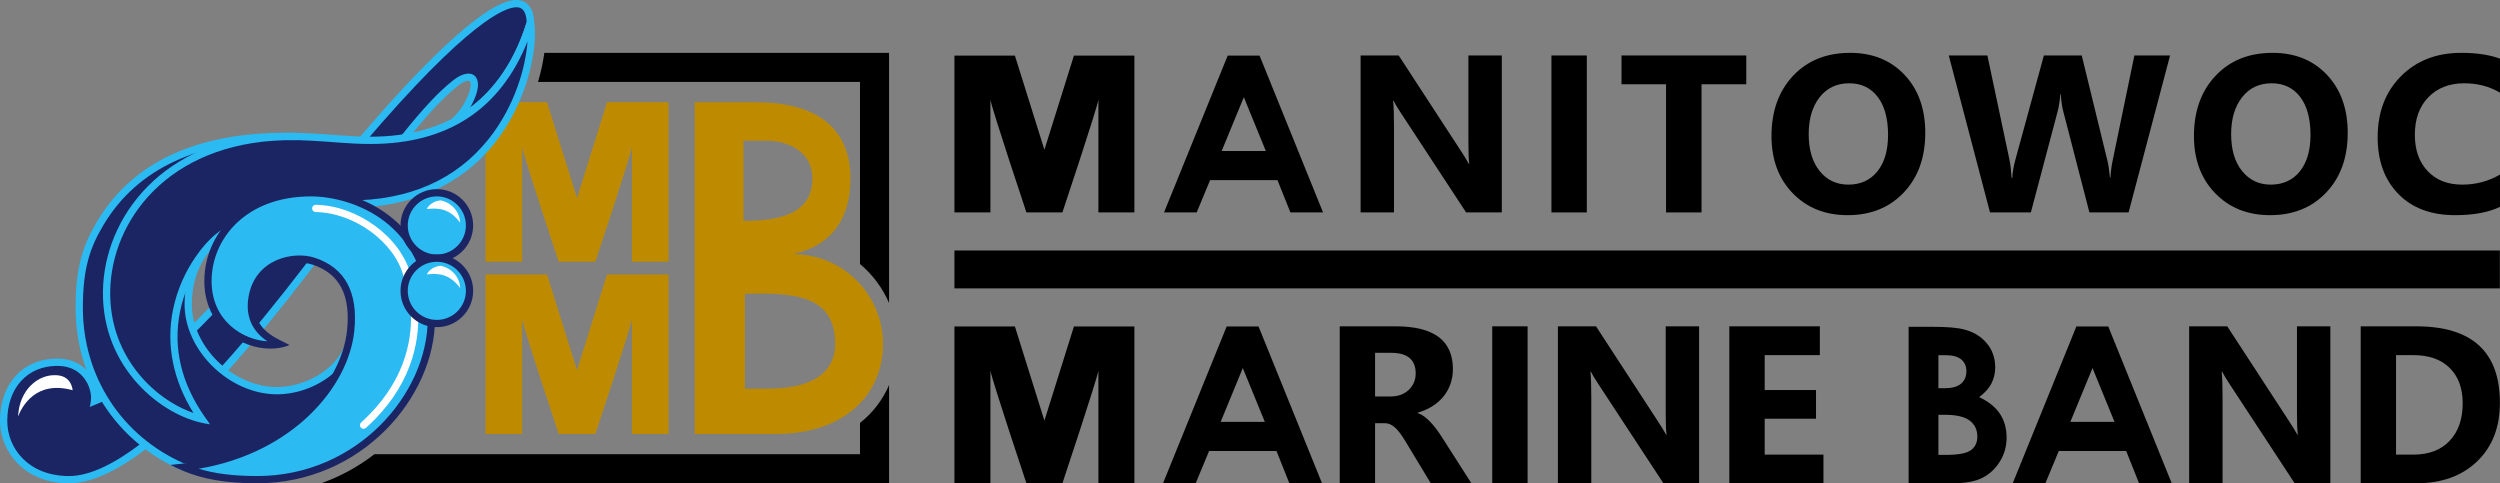 <?xml version="1.0" encoding="UTF-8" standalone="no"?>
<svg
   xmlns:dc="http://purl.org/dc/elements/1.1/"
   xmlns:cc="http://creativecommons.org/ns#"
   xmlns:rdf="http://www.w3.org/1999/02/22-rdf-syntax-ns#"
   xmlns:svg="http://www.w3.org/2000/svg"
   xmlns="http://www.w3.org/2000/svg"
   version="1.1"
   id="svg4396"
   viewBox="0 0 430.147 83.156"
   height="23.469mm"
   width="121.397mm">
  <rect x="0" y="0" width="430.147" height="83.156" fill="#808080" stroke="none"/>
  <defs
     id="defs4398">
    <clipPath
       clipPathUnits="userSpaceOnUse"
       id="clipPath4418">
      <path
         d="M 0,90 378,90 378,0 0,0 0,90 Z"
         id="path4420" />
    </clipPath>
  </defs>
  <g
     transform="translate(-102.069,-262.213)"
     id="layer1">
    <g
       id="g4412"
       transform="matrix(1.25,0,0,-1.25,80.893,360.041)">
      <g
         id="g4414">
        <g
           id="g4416"
           clip-path="url(#clipPath4418)">
          <g
             id="g4422"
             transform="translate(135.316,41.923)">
            <path
               d="m 0,0 c 1.725,-1.442 3.102,-3.28 4,-5.372 l 0,34.438 -47.448,0 c -0.165,-1.191 -0.441,-2.547 -0.868,-4 L 0,25.066 0,0 Z"
               style="fill:#000000;fill-opacity:1;fill-rule:nonzero;stroke:none"
               id="path4424" />
          </g>
          <g
             id="g4426"
             transform="translate(135.316,20.048)">
            <path
               d="m 0,0 0,-4.308 -66.842,0 c -2.158,-1.671 -4.621,-3.042 -7.333,-4 L 4,-8.308 4,5.209 C 3.151,3.247 1.836,1.446 0,0"
               style="fill:#000000;fill-opacity:1;fill-rule:nonzero;stroke:none"
               id="path4428" />
          </g>
          <g
             id="g4430"
             transform="translate(122.524,24.76)">
            <path
               d="m 0,0 -3.066,0 0,13.062 C 4.042,13.271 9.375,12.729 9.375,6.144 9.375,3.271 7.625,0 0,0 m -3.243,34.142 3.076,0 c 2.878,0 6.407,-1.371 6.407,-5.213 0,-5.055 -4.886,-5.823 -9.483,-5.823 l 0,11.036 z m 6.825,-15.623 -0.025,0 c 5.485,1.21 7.921,5.055 7.921,10.41 0,6 -3.52,10.5 -13.103,10.5 l -8.333,0 -10e-4,-45.662 11.126,0 c 9.625,0 14.791,5.541 14.791,12.377 0,6.834 -5.541,12.375 -12.376,12.375"
               style="fill:#be8b00;fill-opacity:1;fill-rule:nonzero;stroke:none"
               id="path4432" />
          </g>
          <g
             id="g4434"
             transform="translate(79.467,61.517)">
            <path
               d="m 0,0 c 0.822,0.83 1.415,1.453 2.102,2.848 1.497,3.041 0.288,4.2 -1.878,2.5 -1.981,-1.555 -4,-3.686 -7.122,-7.586 -6.29,-7.857 -32.003,-47.041 -46.124,-47.041 -6.067,0 -9.004,4.336 -9.004,8.086 0,4.795 2.937,8.078 7.375,8.078 4.256,0 5.397,-3.84 5.125,-5.35 8.835,3.572 17.564,13.322 36.602,35.664 C 1.849,14.535 10.224,20.098 10.474,13.639 7.536,3.723 1.016,0.389 0,0"
               style="fill:#1c2564;fill-opacity:1;fill-rule:nonzero;stroke:none"
               id="path4436" />
          </g>
          <g
             id="g4438"
             transform="translate(24.816,27.901)">
            <path
               d="m 0,0 c -4.112,0 -6.875,-3.045 -6.875,-7.578 0,-3.77 2.921,-7.586 8.504,-7.586 11.51,0 31.49,27.43 41.092,40.613 2.003,2.749 3.585,4.92 4.642,6.24 3.078,3.846 5.165,6.068 7.203,7.667 1.361,1.068 2.595,1.14 3.112,0.309 0.441,-0.71 0.277,-1.894 -0.476,-3.423 -0.135,-0.273 -0.266,-0.517 -0.396,-0.742 2.34,1.744 5.868,5.308 7.816,11.816 -0.104,2.045 -1.068,2.045 -1.434,2.045 -1.503,0 -6.566,-1.838 -21.081,-18.871 C 22.364,7.32 14.077,-1.77 5.312,-5.312 c 0,0 -0.633,-0.269 -0.84,-0.34 0.106,0.271 0.161,0.891 0.161,0.891 0.113,0.624 -0.072,2.05 -1.047,3.218 C 2.73,-0.52 1.523,0 0,0 m 1.629,-16.164 c -6.173,0 -9.504,4.424 -9.504,8.586 C -7.875,-2.447 -4.71,1 0,1 2.284,1 3.628,-0.035 4.354,-0.902 5.168,-1.877 5.581,-3.1 5.652,-4.084 c 8.309,3.672 16.613,12.83 35.695,35.223 7.472,8.769 17.328,19.222 21.841,19.222 0.865,0 2.333,-0.4 2.437,-3.088 l 0.003,-0.082 -0.024,-0.079 C 62.355,36.145 54.905,33.178 54.83,33.148 l -2.165,-0.83 1.631,1.649 c 0.828,0.837 1.368,1.416 2.008,2.717 0.669,1.358 0.7,2.17 0.525,2.453 -0.025,0.039 -0.07,0.112 -0.25,0.112 -0.159,0 -0.614,-0.066 -1.395,-0.68 C 53.21,37.021 51.171,34.847 48.143,31.064 47.101,29.763 45.525,27.6 43.529,24.859 33.086,10.523 13.648,-16.164 1.629,-16.164"
               style="fill:#2bbbf2;fill-opacity:1;fill-rule:nonzero;stroke:none"
               id="path4440" />
          </g>
          <g
             id="g4442"
             transform="translate(100.502,64.192)">
            <path
               d="M 0,0 -4.135,-13.186 -8.27,0 l -8.462,0 0,-21.96 5.038,0 0,15.768 c 0.302,-1.568 5.04,-15.768 5.04,-15.768 l 5.039,0 c 0,0 4.737,14.2 5.04,15.768 l 0,-15.768 5.038,0 L 8.463,0 0,0 Z"
               style="fill:#be8b00;fill-opacity:1;fill-rule:nonzero;stroke:none"
               id="path4444" />
          </g>
          <g
             id="g4446"
             transform="translate(100.502,40.487)">
            <path
               d="M 0,0 -4.135,-13.186 -8.27,0 l -8.462,0 0,-21.96 5.038,0 0,15.768 c 0.302,-1.568 5.04,-15.768 5.04,-15.768 l 5.039,0 c 0,0 4.737,14.2 5.04,15.768 l 0,-15.768 5.038,0 L 8.463,0 0,0 Z"
               style="fill:#be8b00;fill-opacity:1;fill-rule:nonzero;stroke:none"
               id="path4448" />
          </g>
          <g
             id="g4450"
             transform="translate(64.682,30.155)">
            <path
               d="m 0,0 c -1.38,-3.276 -5.623,-5.666 -9.621,-5.666 -6.495,0 -12.213,6.054 -12.213,11.871 0,3.098 0.468,13.809 22.116,13.809 22.275,0 25.936,20.653 24.977,24.986 -5.458,-17.5 -20.125,-16.439 -26,-16.041 -6.138,0.417 -24.661,2.647 -33.147,-11.5 -1.858,-3.098 -2.947,-6.019 -2.947,-11.699 0,-9.668 5.469,-18.114 14.359,-21.955 C -9.022,-15.979 -0.334,-4.447 0,0"
               style="fill:#1c2564;fill-opacity:1;fill-rule:nonzero;stroke:none"
               id="path4452" />
          </g>
          <g
             id="g4454"
             transform="translate(56.331,58.991)">
            <path
               d="m 0,0 c -12.03,0 -20.478,-3.914 -25.108,-11.635 -1.822,-3.037 -2.877,-5.883 -2.877,-11.441 0,-9.477 5.345,-17.687 13.959,-21.453 10.691,0.221 18.084,7.695 20.769,12.638 -2.037,-1.882 -5.031,-3.111 -8.014,-3.111 -6.534,0 -12.712,6.012 -12.712,12.371 0,9.361 7.82,14.309 22.615,14.309 8.258,0 14.717,2.83 19.199,8.412 3.697,4.603 5.156,10.063 5.391,13.483 C 29.471,4.202 22.207,-0.545 11.595,-0.545 c -1.535,0 -2.878,0.092 -3.956,0.165 L 6.49,-0.297 C 4.832,-0.171 2.561,0 0,0 m -14.225,-45.532 -0.099,0.042 c -9.043,3.908 -14.661,12.496 -14.661,22.414 0,5.79 1.107,8.768 3.019,11.957 C -21.142,-3.077 -12.406,1 0,1 2.599,1 4.892,0.827 6.566,0.701 L 7.644,0.622 c 1.126,-0.077 2.45,-0.167 3.951,-0.167 11.009,0 18.256,5.336 21.537,15.858 0,0 0.467,1.607 0.478,1.888 0.503,-0.75 0.593,-2.423 0.622,-3.047 C 34.39,11.826 33.065,5.012 28.61,-0.537 23.995,-6.284 17.087,-9.322 8.632,-9.322 c -9.861,0 -21.615,-2.309 -21.615,-13.309 0,-5.845 5.692,-11.371 11.712,-11.371 3.871,0 7.895,2.355 9.161,5.361 l 1.189,2.823 -0.23,-3.055 c -0.374,-4.981 -9.44,-16.44 -22.967,-16.658 l -0.107,-10e-4 z"
               style="fill:#2bbbf2;fill-opacity:1;fill-rule:nonzero;stroke:none"
               id="path4456" />
          </g>
          <g
             id="g4458"
             transform="translate(24.753,26.614)">
            <path
               d="m 0,0 c -2.521,0.187 -5.156,-1.969 -5.323,-5.678 0.5,1.292 2.385,5.032 7.511,3.615 C 2.169,-1.958 2.054,-0.121 0,0"
               style="fill:#ffffff;fill-opacity:1;fill-rule:nonzero;stroke:none"
               id="path4460" />
          </g>
          <g
             id="g4462"
             transform="translate(45.84,19.864)">
            <path
               d="m 0,0 c -0.227,0 -1.217,0.221 -1.217,0.221 -6.012,1.354 -14.166,8.176 -13.472,19.102 0.658,10.056 9.08,20.794 26.01,20.794 0.136,0 0.271,-10e-4 0.407,-0.002 l -0.01,-1 C -4.835,39.304 -13.058,28.939 -13.691,19.259 -14.3,9.678 -7.743,3.437 -2.269,1.559 c -2.812,4.517 -3.788,9.388 -2.824,14.166 1.156,5.73 4.681,9.763 6.769,11.077 L 2.208,25.955 C 0.341,24.781 -3.026,20.911 -4.113,15.526 -5.117,10.551 -3.968,5.662 -0.697,0.995 -0.697,0.995 -0.132,0.218 0,0"
               style="fill:#2bbbf2;fill-opacity:1;fill-rule:nonzero;stroke:none"
               id="path4464" />
          </g>
          <g
             id="g4466"
             transform="translate(164.766,70.612)">
            <path
               d="M 0,0 -4.065,-12.963 -8.129,0 l -8.321,0 0,-21.589 4.953,0 0,15.501 c 0.298,-1.541 4.955,-15.501 4.955,-15.501 l 4.954,0 c 0,0 4.657,13.96 4.955,15.501 l 0,-15.501 4.953,0 L 8.32,0 0,0 Z"
               style="fill:#000000;fill-opacity:1;fill-rule:nonzero;stroke:none"
               id="path4468" />
          </g>
          <g
             id="g4470"
             transform="translate(188.149,64.887)">
            <path
               d="m 0,0 -3.049,-7.411 6.08,0 L 0,0 Z m -2.22,5.724 4.386,0 8.74,-21.587 -4.495,0 -1.778,4.446 -9.272,0 -1.849,-4.446 -4.495,0 8.763,21.587 z"
               style="fill:#000000;fill-opacity:1;fill-rule:nonzero;stroke:none"
               id="path4472" />
          </g>
          <g
             id="g4474"
             transform="translate(223.659,49.023)">
            <path
               d="m 0,0 -4.911,0 -8.903,13.574 c -0.523,0.792 -0.884,1.392 -1.085,1.792 l -0.06,0 c 0.079,-0.762 0.12,-1.928 0.12,-3.494 l 0,-11.872 -4.595,0 0,21.604 5.244,0 8.572,-13.152 c 0.39,-0.594 0.752,-1.181 1.084,-1.764 l 0.06,0 c -0.08,0.503 -0.121,1.493 -0.121,2.969 l 0,11.947 4.595,0 L 0,0 Z"
               style="fill:#000000;fill-opacity:1;fill-rule:nonzero;stroke:none"
               id="path4476" />
          </g>
          <path
             d="m 235.361,49.023 -4.869,0 0,21.604 4.869,0 0,-21.604 z"
             style="fill:#000000;fill-opacity:1;fill-rule:nonzero;stroke:none"
             id="path4478" />
          <g
             id="g4480"
             transform="translate(257.31,66.665)">
            <path
               d="m 0,0 -6.161,0 0,-17.642 -4.881,0 0,17.642 -6.132,0 0,3.963 L 0,3.963 0,0 Z"
               style="fill:#000000;fill-opacity:1;fill-rule:nonzero;stroke:none"
               id="path4482" />
          </g>
          <g
             id="g4484"
             transform="translate(271.477,66.8)">
            <path
               d="m 0,0 c -1.707,0 -3.063,-0.639 -4.066,-1.92 -1.006,-1.281 -1.508,-2.976 -1.508,-5.085 0,-2.139 0.502,-3.831 1.508,-5.077 1.003,-1.245 2.32,-1.868 3.947,-1.868 1.676,0 3.008,0.604 3.992,1.815 0.984,1.211 1.477,2.891 1.477,5.04 0,2.24 -0.479,3.982 -1.432,5.228 C 2.963,-0.623 1.658,0 0,0 m -0.209,-18.153 c -3.094,0 -5.615,1.007 -7.564,3.02 -1.948,2.014 -2.922,4.638 -2.922,7.873 0,3.414 0.988,6.176 2.966,8.285 1.979,2.11 4.602,3.164 7.866,3.164 3.082,0 5.576,-1.009 7.48,-3.028 1.903,-2.019 2.854,-4.681 2.854,-7.985 0,-3.395 -0.987,-6.131 -2.961,-8.211 -1.973,-2.078 -4.547,-3.118 -7.719,-3.118"
               style="fill:#000000;fill-opacity:1;fill-rule:nonzero;stroke:none"
               id="path4486" />
          </g>
          <g
             id="g4488"
             transform="translate(315.644,70.628)">
            <path
               d="m 0,0 -5.709,-21.604 -5.393,0 -3.586,13.86 c -0.191,0.723 -0.306,1.531 -0.345,2.426 l -0.063,0 c -0.09,-0.985 -0.22,-1.793 -0.39,-2.426 l -3.676,-13.86 -5.621,0 -5.678,21.604 5.316,0 3.045,-14.389 c 0.129,-0.613 0.225,-1.435 0.286,-2.47 l 0.089,0 c 0.041,0.773 0.186,1.617 0.438,2.531 L -17.369,0 l 5.211,0 3.541,-14.509 c 0.131,-0.532 0.246,-1.305 0.346,-2.319 l 0.062,0 c 0.039,0.792 0.145,1.596 0.314,2.41 L -4.91,0 0,0 Z"
               style="fill:#000000;fill-opacity:1;fill-rule:nonzero;stroke:none"
               id="path4490" />
          </g>
          <g
             id="g4492"
             transform="translate(329.627,66.8)">
            <path
               d="m 0,0 c -1.709,0 -3.064,-0.639 -4.068,-1.92 -1.004,-1.281 -1.508,-2.976 -1.508,-5.085 0,-2.139 0.504,-3.831 1.508,-5.077 1.004,-1.245 2.32,-1.868 3.947,-1.868 1.678,0 3.008,0.604 3.992,1.815 0.984,1.211 1.477,2.891 1.477,5.04 0,2.24 -0.479,3.982 -1.432,5.228 C 2.961,-0.623 1.656,0 0,0 m -0.211,-18.153 c -3.096,0 -5.613,1.007 -7.562,3.02 -1.95,2.014 -2.924,4.638 -2.924,7.873 0,3.414 0.988,6.176 2.968,8.285 1.979,2.11 4.6,3.164 7.864,3.164 3.082,0 5.576,-1.009 7.48,-3.028 1.903,-2.019 2.854,-4.681 2.854,-7.985 0,-3.395 -0.987,-6.131 -2.959,-8.211 -1.975,-2.078 -4.549,-3.118 -7.721,-3.118"
               style="fill:#000000;fill-opacity:1;fill-rule:nonzero;stroke:none"
               id="path4494" />
          </g>
          <g
             id="g4496"
             transform="translate(361.059,49.792)">
            <path
               d="m 0,0 c -1.576,-0.764 -3.637,-1.146 -6.178,-1.146 -3.312,0 -5.918,0.975 -7.818,2.923 -1.897,1.949 -2.846,4.545 -2.846,7.789 0,3.455 1.067,6.258 3.201,8.407 2.133,2.148 4.903,3.224 8.307,3.224 2.111,0 3.889,-0.266 5.334,-0.799 l 0,-4.685 c -1.445,0.863 -3.092,1.295 -4.941,1.295 -2.028,0 -3.664,-0.638 -4.911,-1.912 -1.246,-1.276 -1.869,-3.004 -1.869,-5.183 0,-2.09 0.588,-3.755 1.764,-4.994 1.174,-1.241 2.756,-1.861 4.744,-1.861 1.9,0 3.637,0.462 5.213,1.386 L 0,0 Z"
               style="fill:#000000;fill-opacity:1;fill-rule:nonzero;stroke:none"
               id="path4498" />
          </g>
          <g
             id="g4500"
             transform="translate(164.766,33.329)">
            <path
               d="M 0,0 -4.065,-12.962 -8.129,0 l -8.321,0 0,-21.589 4.953,0 0,15.501 c 0.298,-1.541 4.955,-15.501 4.955,-15.501 l 4.954,0 c 0,0 4.657,13.96 4.955,15.501 l 0,-15.501 4.953,0 L 8.32,0 0,0 Z"
               style="fill:#000000;fill-opacity:1;fill-rule:nonzero;stroke:none"
               id="path4502" />
          </g>
          <g
             id="g4504"
             transform="translate(188.009,27.604)">
            <path
               d="m 0,0 -3.048,-7.411 6.079,0 L 0,0 Z m -2.22,5.724 4.386,0 8.74,-21.587 -4.496,0 -1.777,4.446 -9.272,0 -1.849,-4.446 -4.494,0 8.762,21.587 z"
               style="fill:#000000;fill-opacity:1;fill-rule:nonzero;stroke:none"
               id="path4506" />
          </g>
          <g
             id="g4508"
             transform="translate(206.216,29.698)">
            <path
               d="m 0,0 0,-6.011 2.109,0 c 1.045,0 1.884,0.302 2.518,0.904 0.642,0.612 0.963,1.371 0.963,2.275 C 5.59,-0.943 4.46,0 2.201,0 L 0,0 Z m 13.258,-17.958 -5.589,0 -3.359,5.56 c -0.251,0.421 -0.493,0.796 -0.724,1.128 -0.231,0.332 -0.465,0.616 -0.7,0.852 -0.237,0.236 -0.483,0.417 -0.738,0.543 -0.256,0.125 -0.535,0.187 -0.837,0.187 l -1.311,0 0,-8.27 -4.865,0 0,21.604 7.713,0 c 5.243,0 7.864,-1.959 7.864,-5.876 0,-0.752 -0.116,-1.449 -0.347,-2.086 C 10.135,-4.954 9.809,-5.529 9.387,-6.041 8.965,-6.553 8.455,-6.996 7.857,-7.367 7.26,-7.739 6.595,-8.03 5.861,-8.24 l 0,-0.061 c 0.323,-0.101 0.633,-0.263 0.935,-0.49 0.3,-0.226 0.593,-0.489 0.873,-0.791 0.281,-0.301 0.55,-0.625 0.807,-0.972 0.254,-0.346 0.489,-0.685 0.7,-1.016 l 4.082,-6.388 z"
               style="fill:#000000;fill-opacity:1;fill-rule:nonzero;stroke:none"
               id="path4510" />
          </g>
          <path
             d="m 227.211,11.74 -4.868,0 0,21.604 4.868,0 0,-21.604 z"
             style="fill:#000000;fill-opacity:1;fill-rule:nonzero;stroke:none"
             id="path4512" />
          <g
             id="g4514"
             transform="translate(250.816,11.74)">
            <path
               d="m 0,0 -4.91,0 -8.904,13.574 c -0.523,0.792 -0.884,1.392 -1.084,1.792 l -0.061,0 c 0.08,-0.762 0.12,-1.928 0.12,-3.494 l 0,-11.872 -4.595,0 0,21.604 5.244,0 8.572,-13.152 c 0.39,-0.594 0.753,-1.181 1.084,-1.764 l 0.06,0 c -0.08,0.503 -0.12,1.493 -0.12,2.969 l 0,11.947 4.594,0 L 0,0 Z"
               style="fill:#000000;fill-opacity:1;fill-rule:nonzero;stroke:none"
               id="path4516" />
          </g>
          <g
             id="g4518"
             transform="translate(267.935,11.74)">
            <path
               d="m 0,0 -12.957,0 0,21.604 12.459,0 0,-3.962 -7.592,0 0,-4.807 7.065,0 0,-3.947 -7.065,0 0,-4.942 8.09,0 L 0,0 Z"
               style="fill:#000000;fill-opacity:1;fill-rule:nonzero;stroke:none"
               id="path4520" />
          </g>
          <g
             id="g4522"
             transform="translate(283.758,21.169)">
            <path
               d="m 0,0 0,-5.52 1.027,0 c 1.703,0 2.85,0.215 3.442,0.645 0.593,0.43 0.888,1.055 0.888,1.874 0,0.927 -0.345,1.659 -1.043,2.196 C 3.619,-0.268 2.465,0 0.852,0 L 0,0 Z m 0,8.199 0,-4.539 0.896,0 c 0.999,0 1.743,0.211 2.227,0.629 C 3.607,4.71 3.85,5.28 3.85,6.004 3.85,6.676 3.619,7.211 3.16,7.605 2.699,8.002 1.998,8.199 1.059,8.199 L 0,8.199 Z m -4.1,-17.628 0,21.537 3.387,0 c 1.963,0 3.399,-0.128 4.309,-0.381 C 4.885,11.387 5.91,10.751 6.674,9.824 7.436,8.896 7.818,7.804 7.818,6.545 7.818,5.725 7.645,4.98 7.297,4.312 6.951,3.643 6.389,3.016 5.607,2.43 6.916,1.815 7.871,1.047 8.477,0.125 9.082,-0.798 9.385,-1.889 9.385,-3.148 9.385,-4.358 9.072,-5.461 8.447,-6.457 7.82,-7.452 7.014,-8.196 6.027,-8.689 5.041,-9.183 3.678,-9.429 1.939,-9.429 l -6.039,0 z"
               style="fill:#000000;fill-opacity:1;fill-rule:nonzero;stroke:none"
               id="path4524" />
          </g>
          <g
             id="g4526"
             transform="translate(304.969,27.604)">
            <path
               d="m 0,0 -3.049,-7.411 6.078,0 L 0,0 Z m -2.221,5.724 4.387,0 8.74,-21.587 -4.496,0 -1.777,4.446 -9.274,0 -1.847,-4.446 -4.494,0 8.761,21.587 z"
               style="fill:#000000;fill-opacity:1;fill-rule:nonzero;stroke:none"
               id="path4528" />
          </g>
          <g
             id="g4530"
             transform="translate(337.707,11.74)">
            <path
               d="m 0,0 -4.912,0 -8.902,13.574 c -0.524,0.792 -0.885,1.392 -1.086,1.792 l -0.061,0 c 0.082,-0.762 0.123,-1.928 0.123,-3.494 l 0,-11.872 -4.598,0 0,21.604 5.245,0 8.572,-13.152 c 0.392,-0.594 0.752,-1.181 1.084,-1.764 l 0.062,0 c -0.082,0.503 -0.123,1.493 -0.123,2.969 l 0,11.947 4.596,0 L 0,0 Z"
               style="fill:#000000;fill-opacity:1;fill-rule:nonzero;stroke:none"
               id="path4532" />
          </g>
          <g
             id="g4534"
             transform="translate(346.748,29.382)">
            <path
               d="m 0,0 0,-13.695 2.412,0 c 2.108,0 3.764,0.633 4.963,1.898 1.201,1.266 1.801,2.988 1.801,5.168 0,2.059 -0.596,3.678 -1.783,4.859 C 6.199,-0.59 4.529,0 2.381,0 L 0,0 Z m -4.863,-17.642 0,21.605 7.652,0 c 7.672,0 11.508,-3.511 11.508,-10.531 0,-3.366 -1.045,-6.051 -3.141,-8.061 -2.093,-2.009 -4.883,-3.013 -8.367,-3.013 l -7.652,0 z"
               style="fill:#000000;fill-opacity:1;fill-rule:nonzero;stroke:none"
               id="path4536" />
          </g>
          <path
             d="m 361.039,38.568 -212.723,0 0,5.215 212.723,0 0,-5.215 z"
             style="fill:#000000;fill-opacity:1;fill-rule:nonzero;stroke:none"
             id="path4538" />
          <g
             id="g4540"
             transform="translate(76.316,34.364)">
            <path
               d="m 0,0 c 0,13.902 -11.057,17.365 -16.583,17.365 -8.849,0 -14.167,-5.602 -14.167,-12.147 0,-7.144 6.756,-9.45 9.808,-8.655 -1.683,0.837 -4.436,2.457 -3.721,6.45 0.883,4.932 5.967,5.74 8.421,4.944 2.825,-0.916 5.804,-3.121 5.138,-9.561 -0.781,-7.539 -8.767,-17.265 -22.996,-18.798 3.074,-1.321 6.492,-1.723 10.115,-1.723 C -10,-22.125 0,-10.814 0,0"
               style="fill:#2bbbf2;fill-opacity:1;fill-rule:nonzero;stroke:none"
               id="path4542" />
          </g>
          <g
             id="g4544"
             transform="translate(44.285,13.741)">
            <path
               d="m 0,0 c 2.257,-0.68 4.867,-1.002 8.046,-1.002 13.84,0 23.485,11.397 23.485,21.625 0,13.34 -10.52,16.865 -16.083,16.865 -8.972,0 -13.667,-5.859 -13.667,-11.647 0,-5.523 4.363,-8.116 7.661,-8.294 -1.472,1 -3.165,2.831 -2.566,6.177 0.937,5.235 6.242,6.249 9.067,5.333 4.19,-1.359 6.034,-4.753 5.481,-10.09 C 20.617,11.17 12.88,2.165 0,0 m 8.046,-2.002 c -4.236,0 -7.513,0.561 -10.312,1.764 -0.45,0.191 -1.166,0.513 -1.609,0.767 0.361,0.039 1.753,0.189 1.753,0.189 13.564,1.462 21.743,10.546 22.551,18.352 0.505,4.87 -1.063,7.826 -4.794,9.035 C 13.279,28.867 8.66,28.011 7.86,23.548 7.252,20.15 9.264,18.652 11.312,17.635 l 1.196,-0.596 c -0.289,-0.166 -1.289,-0.502 -2.704,-0.502 -3.747,0 -9.023,2.887 -9.023,9.304 0,6.285 5.038,12.647 14.667,12.647 5.908,0 17.083,-3.734 17.083,-17.865 0,-10.701 -10.055,-22.625 -24.485,-22.625"
               style="fill:#1c2564;fill-opacity:1;fill-rule:nonzero;stroke:none"
               id="path4546" />
          </g>
          <g
             id="g4548"
             transform="translate(72.982,39.823)">
            <path
               d="m 0,0 c -0.223,0 -0.425,0.149 -0.484,0.375 -1.22,4.727 -6.764,8.791 -12.106,8.875 -0.277,0.004 -0.497,0.232 -0.493,0.508 0.005,0.276 0.208,0.488 0.508,0.492 C -6.819,10.159 -0.839,5.751 0.485,0.625 0.554,0.357 0.393,0.085 0.125,0.016 0.083,0.005 0.042,0 0,0"
               style="fill:#ffffff;fill-opacity:1;fill-rule:nonzero;stroke:none"
               id="path4550" />
          </g>
          <g
             id="g4552"
             transform="translate(66.982,19.239)">
            <path
               d="M 0,0 C -0.137,0 -0.273,0.056 -0.372,0.165 -0.556,0.37 -0.54,0.687 -0.334,0.871 5.604,6.223 6.672,12.008 6.521,15.918 6.511,16.194 6.726,16.427 7.002,16.437 7.264,16.44 7.51,16.233 7.521,15.957 7.679,11.832 6.562,5.738 0.334,0.129 0.239,0.042 0.12,0 0,0"
               style="fill:#ffffff;fill-opacity:1;fill-rule:nonzero;stroke:none"
               id="path4554" />
          </g>
          <g
             id="g4556"
             transform="translate(81.569,47.23)">
            <path
               d="M 0,0 C 0,-2.485 -2.015,-4.5 -4.5,-4.5 -6.985,-4.5 -9,-2.485 -9,0 -9,2.485 -6.985,4.5 -4.5,4.5 -2.015,4.5 0,2.485 0,0"
               style="fill:#2bbbf2;fill-opacity:1;fill-rule:nonzero;stroke:none"
               id="path4558" />
          </g>
          <g
             id="g4560"
             transform="translate(77.069,51.23)">
            <path
               d="m 0,0 c -2.206,0 -4,-1.794 -4,-4 0,-2.206 1.794,-4 4,-4 2.206,0 4,1.794 4,4 0,2.206 -1.794,4 -4,4 m 0,-9 c -2.757,0 -5,2.243 -5,5 0,2.757 2.243,5 5,5 2.757,0 5,-2.243 5,-5 0,-2.757 -2.243,-5 -5,-5"
               style="fill:#1c2564;fill-opacity:1;fill-rule:nonzero;stroke:none"
               id="path4562" />
          </g>
          <g
             id="g4564"
             transform="translate(77.597,50.677)">
            <path
               d="M 0,0 C 1.375,-0.25 2.625,-1.469 2.688,-3.063 1.312,-1.25 -0.062,-0.969 -1.906,-1.187 -1.625,-0.531 -0.75,-0.031 0,0"
               style="fill:#ffffff;fill-opacity:1;fill-rule:nonzero;stroke:none"
               id="path4566" />
          </g>
          <g
             id="g4568"
             transform="translate(81.569,38.23)">
            <path
               d="M 0,0 C 0,-2.485 -2.015,-4.5 -4.5,-4.5 -6.985,-4.5 -9,-2.485 -9,0 -9,2.485 -6.985,4.5 -4.5,4.5 -2.015,4.5 0,2.485 0,0"
               style="fill:#2bbbf2;fill-opacity:1;fill-rule:nonzero;stroke:none"
               id="path4570" />
          </g>
          <g
             id="g4572"
             transform="translate(77.069,42.23)">
            <path
               d="m 0,0 c -2.206,0 -4,-1.794 -4,-4 0,-2.206 1.794,-4 4,-4 2.206,0 4,1.794 4,4 0,2.206 -1.794,4 -4,4 m 0,-9 c -2.757,0 -5,2.243 -5,5 0,2.757 2.243,5 5,5 2.757,0 5,-2.243 5,-5 0,-2.757 -2.243,-5 -5,-5"
               style="fill:#1c2564;fill-opacity:1;fill-rule:nonzero;stroke:none"
               id="path4574" />
          </g>
          <g
             id="g4576"
             transform="translate(77.597,41.677)">
            <path
               d="M 0,0 C 1.375,-0.25 2.625,-1.469 2.688,-3.063 1.312,-1.25 -0.062,-0.969 -1.906,-1.187 -1.625,-0.531 -0.75,-0.031 0,0"
               style="fill:#ffffff;fill-opacity:1;fill-rule:nonzero;stroke:none"
               id="path4578" />
          </g>
        </g>
      </g>
    </g>
  </g>
</svg>
